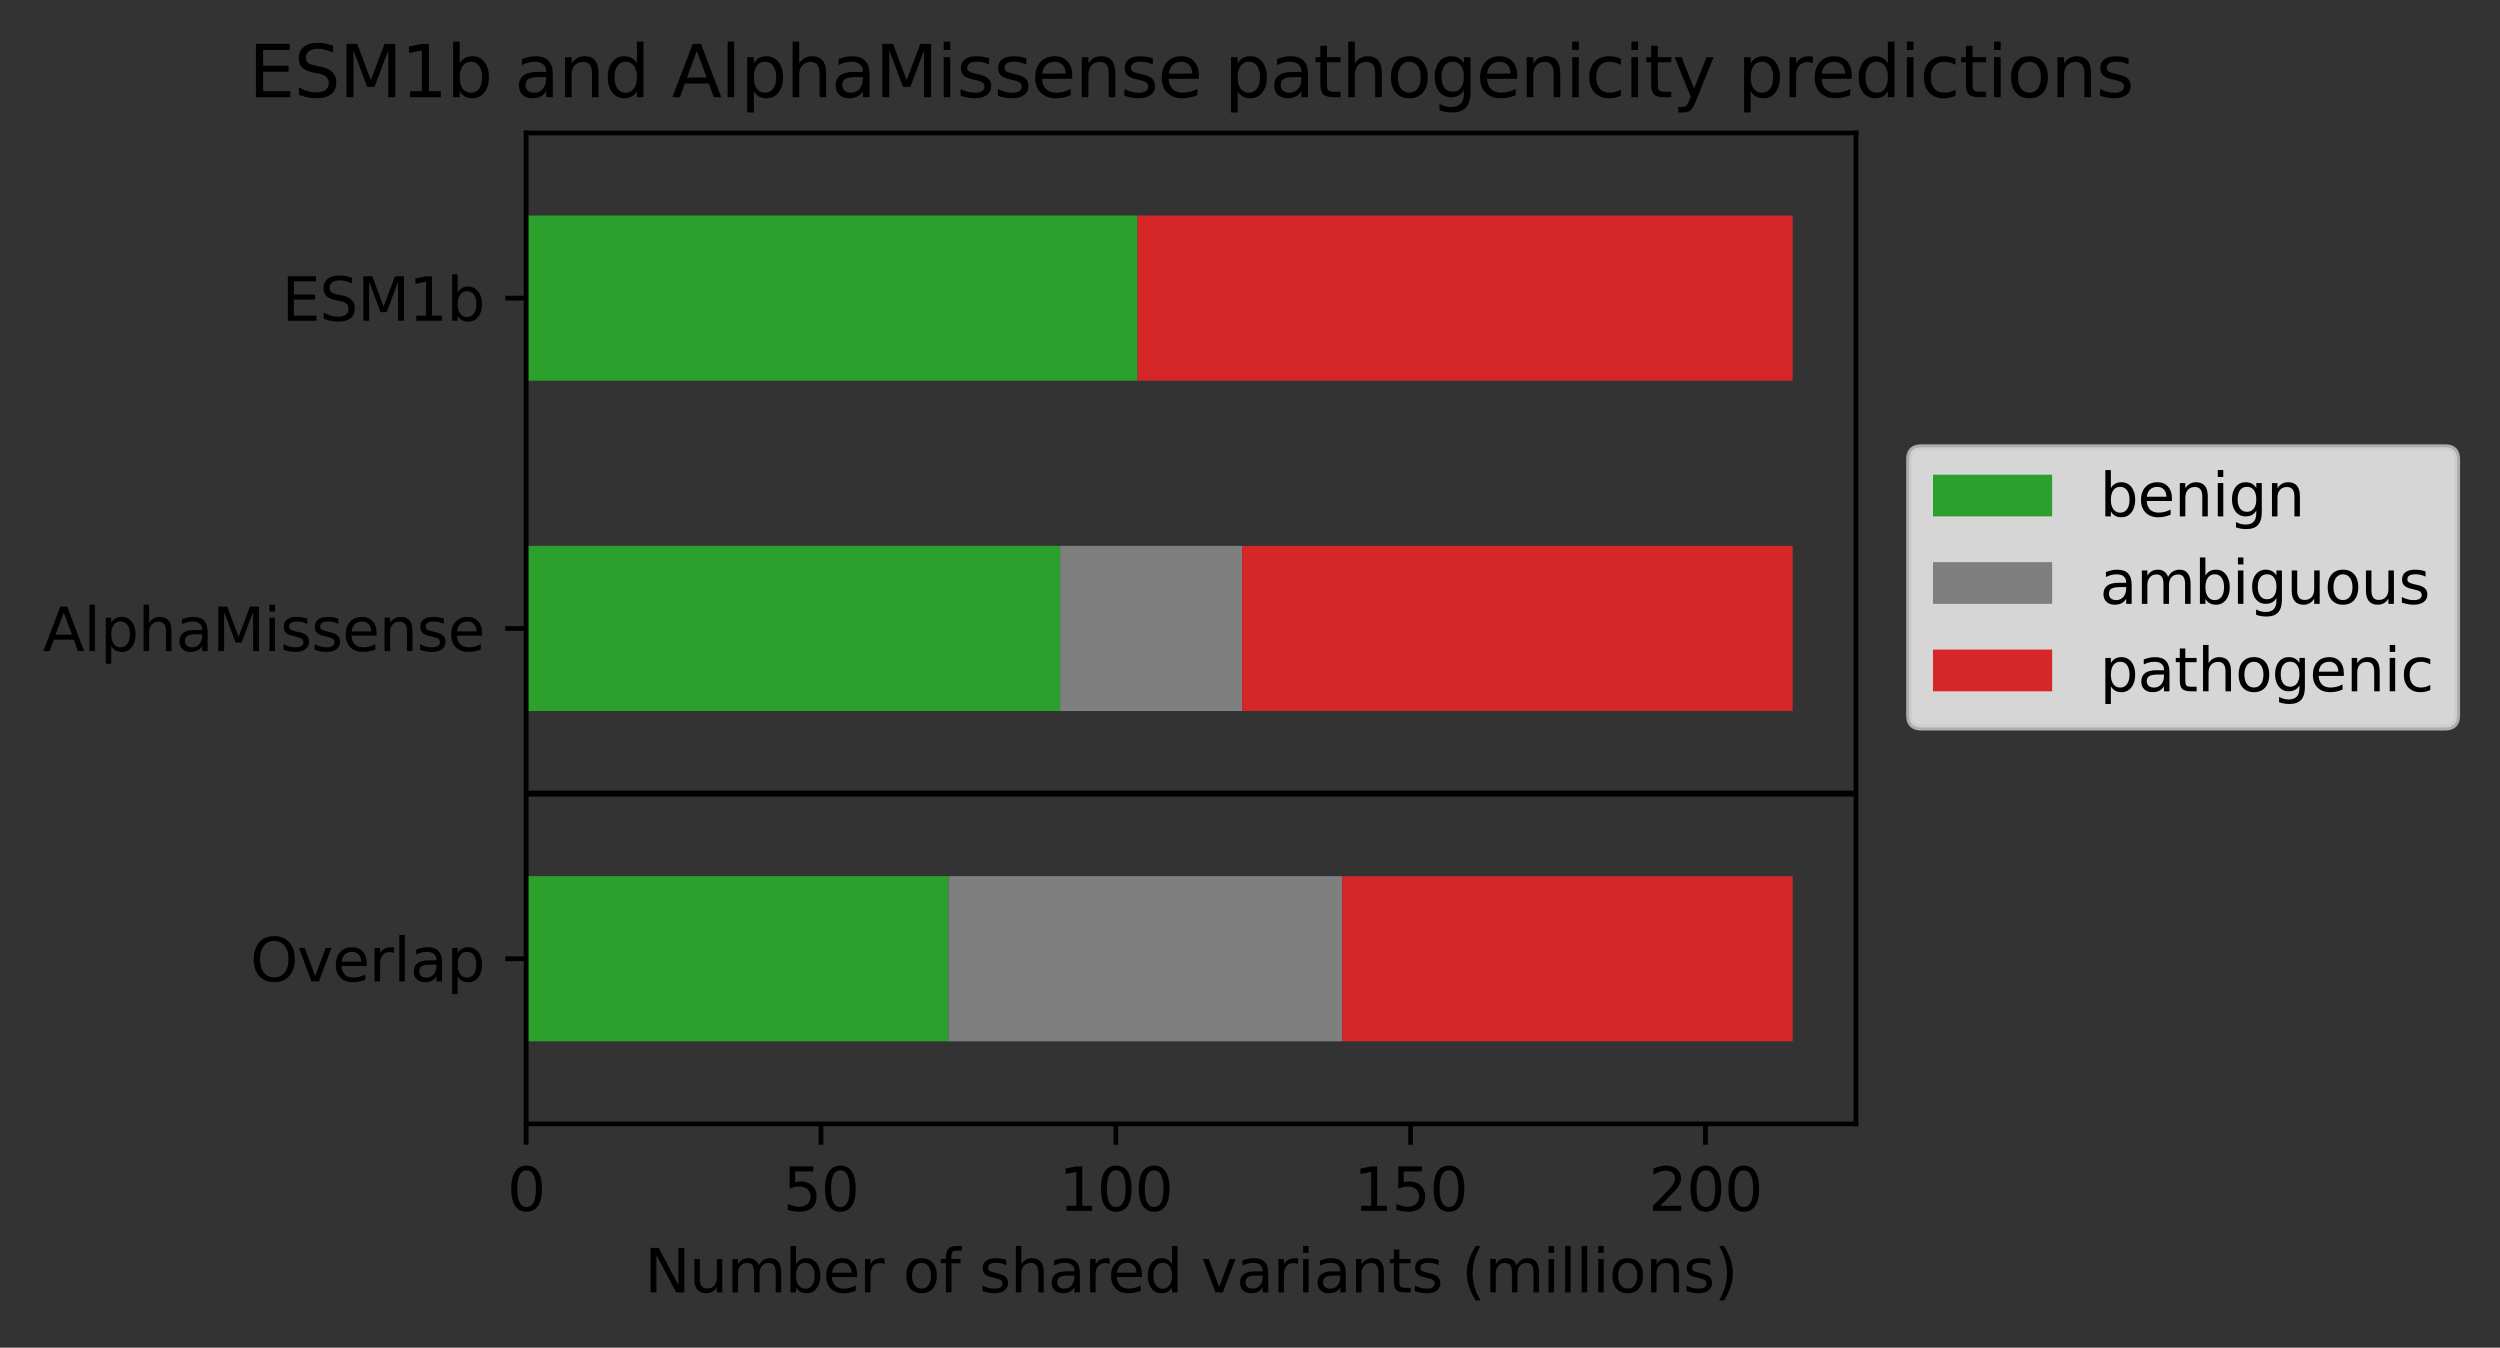 <?xml version="1.0" encoding="utf-8" standalone="no"?>
<!DOCTYPE svg PUBLIC "-//W3C//DTD SVG 1.1//EN"
  "http://www.w3.org/Graphics/SVG/1.1/DTD/svg11.dtd">
<svg xmlns:xlink="http://www.w3.org/1999/xlink" width="419.608pt" height="226.194pt" viewBox="0 0 419.608 226.194" xmlns="http://www.w3.org/2000/svg" version="1.1">
 <rect x="0" y="0" width="419.608" height="226.194" fill="#333333" stroke="none"/>
 <defs>
  <style type="text/css">*{stroke-linejoin: round; stroke-linecap: butt}</style>
 </defs>
 <g id="figure_1">
  <g id="patch_1">
   <path d="M 0 226.194 
L 419.608 226.194 
L 419.608 0 
L 0 0 
L 0 226.194 
z
" style="fill: none"/>
  </g>
  <g id="axes_1">
   <g id="patch_2">
    <path d="M 88.311 188.638 
L 311.511 188.638 
L 311.511 22.318 
L 88.311 22.318 
L 88.311 188.638 
z
" style="fill: none"/>
   </g>
   <g id="patch_3">
    <path d="M 88.311 174.778 
L 159.203 174.778 
L 159.203 147.058 
L 88.311 147.058 
z
" clip-path="url(#p4b1e44f935)" style="fill: #2ca02c"/>
   </g>
   <g id="patch_4">
    <path d="M 88.311 119.338 
L 177.938 119.338 
L 177.938 91.618 
L 88.311 91.618 
z
" clip-path="url(#p4b1e44f935)" style="fill: #2ca02c"/>
   </g>
   <g id="patch_5">
    <path d="M 88.311 63.898 
L 190.935 63.898 
L 190.935 36.178 
L 88.311 36.178 
z
" clip-path="url(#p4b1e44f935)" style="fill: #2ca02c"/>
   </g>
   <g id="patch_6">
    <path d="M 159.203 174.778 
L 225.288 174.778 
L 225.288 147.058 
L 159.203 147.058 
z
" clip-path="url(#p4b1e44f935)" style="fill: #7f7f7f"/>
   </g>
   <g id="patch_7">
    <path d="M 177.938 119.338 
L 208.498 119.338 
L 208.498 91.618 
L 177.938 91.618 
z
" clip-path="url(#p4b1e44f935)" style="fill: #7f7f7f"/>
   </g>
   <g id="patch_8">
    <path d="M 88.311 63.898 
L 88.311 63.898 
L 88.311 36.178 
L 88.311 36.178 
z
" clip-path="url(#p4b1e44f935)" style="fill: #7f7f7f"/>
   </g>
   <g id="patch_9">
    <path d="M 225.288 174.778 
L 300.882 174.778 
L 300.882 147.058 
L 225.288 147.058 
z
" clip-path="url(#p4b1e44f935)" style="fill: #d62728"/>
   </g>
   <g id="patch_10">
    <path d="M 208.498 119.338 
L 300.882 119.338 
L 300.882 91.618 
L 208.498 91.618 
z
" clip-path="url(#p4b1e44f935)" style="fill: #d62728"/>
   </g>
   <g id="patch_11">
    <path d="M 190.935 63.898 
L 300.882 63.898 
L 300.882 36.178 
L 190.935 36.178 
z
" clip-path="url(#p4b1e44f935)" style="fill: #d62728"/>
   </g>
   <g id="matplotlib.axis_1">
    <g id="xtick_1">
     <g id="line2d_1">
      <defs>
       <path id="mabea1da2c0" d="M 0 0 
L 0 3.5 
" style="stroke: #000000; stroke-width: 0.8"/>
      </defs>
      <g>
       <use xlink:href="#mabea1da2c0" x="88.311" y="188.638" style="stroke: #000000; stroke-width: 0.8"/>
      </g>
     </g>
     <g id="text_1">
      <!-- 0 -->
      <g transform="translate(85.13 203.237) scale(0.1 -0.1)">
       <defs>
        <path id="DejaVuSans-30" d="M 2034 4250 
Q 1547 4250 1301 3770 
Q 1056 3291 1056 2328 
Q 1056 1369 1301 889 
Q 1547 409 2034 409 
Q 2525 409 2770 889 
Q 3016 1369 3016 2328 
Q 3016 3291 2770 3770 
Q 2525 4250 2034 4250 
z
M 2034 4750 
Q 2819 4750 3233 4129 
Q 3647 3509 3647 2328 
Q 3647 1150 3233 529 
Q 2819 -91 2034 -91 
Q 1250 -91 836 529 
Q 422 1150 422 2328 
Q 422 3509 836 4129 
Q 1250 4750 2034 4750 
z
" transform="scale(0.016)"/>
       </defs>
       <use xlink:href="#DejaVuSans-30"/>
      </g>
     </g>
    </g>
    <g id="xtick_2">
     <g id="line2d_2">
      <g>
       <use xlink:href="#mabea1da2c0" x="137.795" y="188.638" style="stroke: #000000; stroke-width: 0.8"/>
      </g>
     </g>
     <g id="text_2">
      <!-- 50 -->
      <g transform="translate(131.432 203.237) scale(0.1 -0.1)">
       <defs>
        <path id="DejaVuSans-35" d="M 691 4666 
L 3169 4666 
L 3169 4134 
L 1269 4134 
L 1269 2991 
Q 1406 3038 1543 3061 
Q 1681 3084 1819 3084 
Q 2600 3084 3056 2656 
Q 3513 2228 3513 1497 
Q 3513 744 3044 326 
Q 2575 -91 1722 -91 
Q 1428 -91 1123 -41 
Q 819 9 494 109 
L 494 744 
Q 775 591 1075 516 
Q 1375 441 1709 441 
Q 2250 441 2565 725 
Q 2881 1009 2881 1497 
Q 2881 1984 2565 2268 
Q 2250 2553 1709 2553 
Q 1456 2553 1204 2497 
Q 953 2441 691 2322 
L 691 4666 
z
" transform="scale(0.016)"/>
       </defs>
       <use xlink:href="#DejaVuSans-35"/>
       <use xlink:href="#DejaVuSans-30" x="63.623"/>
      </g>
     </g>
    </g>
    <g id="xtick_3">
     <g id="line2d_3">
      <g>
       <use xlink:href="#mabea1da2c0" x="187.278" y="188.638" style="stroke: #000000; stroke-width: 0.8"/>
      </g>
     </g>
     <g id="text_3">
      <!-- 100 -->
      <g transform="translate(177.735 203.237) scale(0.1 -0.1)">
       <defs>
        <path id="DejaVuSans-31" d="M 794 531 
L 1825 531 
L 1825 4091 
L 703 3866 
L 703 4441 
L 1819 4666 
L 2450 4666 
L 2450 531 
L 3481 531 
L 3481 0 
L 794 0 
L 794 531 
z
" transform="scale(0.016)"/>
       </defs>
       <use xlink:href="#DejaVuSans-31"/>
       <use xlink:href="#DejaVuSans-30" x="63.623"/>
       <use xlink:href="#DejaVuSans-30" x="127.246"/>
      </g>
     </g>
    </g>
    <g id="xtick_4">
     <g id="line2d_4">
      <g>
       <use xlink:href="#mabea1da2c0" x="236.762" y="188.638" style="stroke: #000000; stroke-width: 0.8"/>
      </g>
     </g>
     <g id="text_4">
      <!-- 150 -->
      <g transform="translate(227.218 203.237) scale(0.1 -0.1)">
       <use xlink:href="#DejaVuSans-31"/>
       <use xlink:href="#DejaVuSans-35" x="63.623"/>
       <use xlink:href="#DejaVuSans-30" x="127.246"/>
      </g>
     </g>
    </g>
    <g id="xtick_5">
     <g id="line2d_5">
      <g>
       <use xlink:href="#mabea1da2c0" x="286.246" y="188.638" style="stroke: #000000; stroke-width: 0.8"/>
      </g>
     </g>
     <g id="text_5">
      <!-- 200 -->
      <g transform="translate(276.702 203.237) scale(0.1 -0.1)">
       <defs>
        <path id="DejaVuSans-32" d="M 1228 531 
L 3431 531 
L 3431 0 
L 469 0 
L 469 531 
Q 828 903 1448 1529 
Q 2069 2156 2228 2338 
Q 2531 2678 2651 2914 
Q 2772 3150 2772 3378 
Q 2772 3750 2511 3984 
Q 2250 4219 1831 4219 
Q 1534 4219 1204 4116 
Q 875 4013 500 3803 
L 500 4441 
Q 881 4594 1212 4672 
Q 1544 4750 1819 4750 
Q 2544 4750 2975 4387 
Q 3406 4025 3406 3419 
Q 3406 3131 3298 2873 
Q 3191 2616 2906 2266 
Q 2828 2175 2409 1742 
Q 1991 1309 1228 531 
z
" transform="scale(0.016)"/>
       </defs>
       <use xlink:href="#DejaVuSans-32"/>
       <use xlink:href="#DejaVuSans-30" x="63.623"/>
       <use xlink:href="#DejaVuSans-30" x="127.246"/>
      </g>
     </g>
    </g>
    <g id="text_6">
     <!-- Number of shared variants (millions) -->
     <g transform="translate(108.191 216.915) scale(0.1 -0.1)">
      <defs>
       <path id="DejaVuSans-4e" d="M 628 4666 
L 1478 4666 
L 3547 763 
L 3547 4666 
L 4159 4666 
L 4159 0 
L 3309 0 
L 1241 3903 
L 1241 0 
L 628 0 
L 628 4666 
z
" transform="scale(0.016)"/>
       <path id="DejaVuSans-75" d="M 544 1381 
L 544 3500 
L 1119 3500 
L 1119 1403 
Q 1119 906 1312 657 
Q 1506 409 1894 409 
Q 2359 409 2629 706 
Q 2900 1003 2900 1516 
L 2900 3500 
L 3475 3500 
L 3475 0 
L 2900 0 
L 2900 538 
Q 2691 219 2414 64 
Q 2138 -91 1772 -91 
Q 1169 -91 856 284 
Q 544 659 544 1381 
z
M 1991 3584 
L 1991 3584 
z
" transform="scale(0.016)"/>
       <path id="DejaVuSans-6d" d="M 3328 2828 
Q 3544 3216 3844 3400 
Q 4144 3584 4550 3584 
Q 5097 3584 5394 3201 
Q 5691 2819 5691 2113 
L 5691 0 
L 5113 0 
L 5113 2094 
Q 5113 2597 4934 2840 
Q 4756 3084 4391 3084 
Q 3944 3084 3684 2787 
Q 3425 2491 3425 1978 
L 3425 0 
L 2847 0 
L 2847 2094 
Q 2847 2600 2669 2842 
Q 2491 3084 2119 3084 
Q 1678 3084 1418 2786 
Q 1159 2488 1159 1978 
L 1159 0 
L 581 0 
L 581 3500 
L 1159 3500 
L 1159 2956 
Q 1356 3278 1631 3431 
Q 1906 3584 2284 3584 
Q 2666 3584 2933 3390 
Q 3200 3197 3328 2828 
z
" transform="scale(0.016)"/>
       <path id="DejaVuSans-62" d="M 3116 1747 
Q 3116 2381 2855 2742 
Q 2594 3103 2138 3103 
Q 1681 3103 1420 2742 
Q 1159 2381 1159 1747 
Q 1159 1113 1420 752 
Q 1681 391 2138 391 
Q 2594 391 2855 752 
Q 3116 1113 3116 1747 
z
M 1159 2969 
Q 1341 3281 1617 3432 
Q 1894 3584 2278 3584 
Q 2916 3584 3314 3078 
Q 3713 2572 3713 1747 
Q 3713 922 3314 415 
Q 2916 -91 2278 -91 
Q 1894 -91 1617 61 
Q 1341 213 1159 525 
L 1159 0 
L 581 0 
L 581 4863 
L 1159 4863 
L 1159 2969 
z
" transform="scale(0.016)"/>
       <path id="DejaVuSans-65" d="M 3597 1894 
L 3597 1613 
L 953 1613 
Q 991 1019 1311 708 
Q 1631 397 2203 397 
Q 2534 397 2845 478 
Q 3156 559 3463 722 
L 3463 178 
Q 3153 47 2828 -22 
Q 2503 -91 2169 -91 
Q 1331 -91 842 396 
Q 353 884 353 1716 
Q 353 2575 817 3079 
Q 1281 3584 2069 3584 
Q 2775 3584 3186 3129 
Q 3597 2675 3597 1894 
z
M 3022 2063 
Q 3016 2534 2758 2815 
Q 2500 3097 2075 3097 
Q 1594 3097 1305 2825 
Q 1016 2553 972 2059 
L 3022 2063 
z
" transform="scale(0.016)"/>
       <path id="DejaVuSans-72" d="M 2631 2963 
Q 2534 3019 2420 3045 
Q 2306 3072 2169 3072 
Q 1681 3072 1420 2755 
Q 1159 2438 1159 1844 
L 1159 0 
L 581 0 
L 581 3500 
L 1159 3500 
L 1159 2956 
Q 1341 3275 1631 3429 
Q 1922 3584 2338 3584 
Q 2397 3584 2469 3576 
Q 2541 3569 2628 3553 
L 2631 2963 
z
" transform="scale(0.016)"/>
       <path id="DejaVuSans-20" transform="scale(0.016)"/>
       <path id="DejaVuSans-6f" d="M 1959 3097 
Q 1497 3097 1228 2736 
Q 959 2375 959 1747 
Q 959 1119 1226 758 
Q 1494 397 1959 397 
Q 2419 397 2687 759 
Q 2956 1122 2956 1747 
Q 2956 2369 2687 2733 
Q 2419 3097 1959 3097 
z
M 1959 3584 
Q 2709 3584 3137 3096 
Q 3566 2609 3566 1747 
Q 3566 888 3137 398 
Q 2709 -91 1959 -91 
Q 1206 -91 779 398 
Q 353 888 353 1747 
Q 353 2609 779 3096 
Q 1206 3584 1959 3584 
z
" transform="scale(0.016)"/>
       <path id="DejaVuSans-66" d="M 2375 4863 
L 2375 4384 
L 1825 4384 
Q 1516 4384 1395 4259 
Q 1275 4134 1275 3809 
L 1275 3500 
L 2222 3500 
L 2222 3053 
L 1275 3053 
L 1275 0 
L 697 0 
L 697 3053 
L 147 3053 
L 147 3500 
L 697 3500 
L 697 3744 
Q 697 4328 969 4595 
Q 1241 4863 1831 4863 
L 2375 4863 
z
" transform="scale(0.016)"/>
       <path id="DejaVuSans-73" d="M 2834 3397 
L 2834 2853 
Q 2591 2978 2328 3040 
Q 2066 3103 1784 3103 
Q 1356 3103 1142 2972 
Q 928 2841 928 2578 
Q 928 2378 1081 2264 
Q 1234 2150 1697 2047 
L 1894 2003 
Q 2506 1872 2764 1633 
Q 3022 1394 3022 966 
Q 3022 478 2636 193 
Q 2250 -91 1575 -91 
Q 1294 -91 989 -36 
Q 684 19 347 128 
L 347 722 
Q 666 556 975 473 
Q 1284 391 1588 391 
Q 1994 391 2212 530 
Q 2431 669 2431 922 
Q 2431 1156 2273 1281 
Q 2116 1406 1581 1522 
L 1381 1569 
Q 847 1681 609 1914 
Q 372 2147 372 2553 
Q 372 3047 722 3315 
Q 1072 3584 1716 3584 
Q 2034 3584 2315 3537 
Q 2597 3491 2834 3397 
z
" transform="scale(0.016)"/>
       <path id="DejaVuSans-68" d="M 3513 2113 
L 3513 0 
L 2938 0 
L 2938 2094 
Q 2938 2591 2744 2837 
Q 2550 3084 2163 3084 
Q 1697 3084 1428 2787 
Q 1159 2491 1159 1978 
L 1159 0 
L 581 0 
L 581 4863 
L 1159 4863 
L 1159 2956 
Q 1366 3272 1645 3428 
Q 1925 3584 2291 3584 
Q 2894 3584 3203 3211 
Q 3513 2838 3513 2113 
z
" transform="scale(0.016)"/>
       <path id="DejaVuSans-61" d="M 2194 1759 
Q 1497 1759 1228 1600 
Q 959 1441 959 1056 
Q 959 750 1161 570 
Q 1363 391 1709 391 
Q 2188 391 2477 730 
Q 2766 1069 2766 1631 
L 2766 1759 
L 2194 1759 
z
M 3341 1997 
L 3341 0 
L 2766 0 
L 2766 531 
Q 2569 213 2275 61 
Q 1981 -91 1556 -91 
Q 1019 -91 701 211 
Q 384 513 384 1019 
Q 384 1609 779 1909 
Q 1175 2209 1959 2209 
L 2766 2209 
L 2766 2266 
Q 2766 2663 2505 2880 
Q 2244 3097 1772 3097 
Q 1472 3097 1187 3025 
Q 903 2953 641 2809 
L 641 3341 
Q 956 3463 1253 3523 
Q 1550 3584 1831 3584 
Q 2591 3584 2966 3190 
Q 3341 2797 3341 1997 
z
" transform="scale(0.016)"/>
       <path id="DejaVuSans-64" d="M 2906 2969 
L 2906 4863 
L 3481 4863 
L 3481 0 
L 2906 0 
L 2906 525 
Q 2725 213 2448 61 
Q 2172 -91 1784 -91 
Q 1150 -91 751 415 
Q 353 922 353 1747 
Q 353 2572 751 3078 
Q 1150 3584 1784 3584 
Q 2172 3584 2448 3432 
Q 2725 3281 2906 2969 
z
M 947 1747 
Q 947 1113 1208 752 
Q 1469 391 1925 391 
Q 2381 391 2643 752 
Q 2906 1113 2906 1747 
Q 2906 2381 2643 2742 
Q 2381 3103 1925 3103 
Q 1469 3103 1208 2742 
Q 947 2381 947 1747 
z
" transform="scale(0.016)"/>
       <path id="DejaVuSans-76" d="M 191 3500 
L 800 3500 
L 1894 563 
L 2988 3500 
L 3597 3500 
L 2284 0 
L 1503 0 
L 191 3500 
z
" transform="scale(0.016)"/>
       <path id="DejaVuSans-69" d="M 603 3500 
L 1178 3500 
L 1178 0 
L 603 0 
L 603 3500 
z
M 603 4863 
L 1178 4863 
L 1178 4134 
L 603 4134 
L 603 4863 
z
" transform="scale(0.016)"/>
       <path id="DejaVuSans-6e" d="M 3513 2113 
L 3513 0 
L 2938 0 
L 2938 2094 
Q 2938 2591 2744 2837 
Q 2550 3084 2163 3084 
Q 1697 3084 1428 2787 
Q 1159 2491 1159 1978 
L 1159 0 
L 581 0 
L 581 3500 
L 1159 3500 
L 1159 2956 
Q 1366 3272 1645 3428 
Q 1925 3584 2291 3584 
Q 2894 3584 3203 3211 
Q 3513 2838 3513 2113 
z
" transform="scale(0.016)"/>
       <path id="DejaVuSans-74" d="M 1172 4494 
L 1172 3500 
L 2356 3500 
L 2356 3053 
L 1172 3053 
L 1172 1153 
Q 1172 725 1289 603 
Q 1406 481 1766 481 
L 2356 481 
L 2356 0 
L 1766 0 
Q 1100 0 847 248 
Q 594 497 594 1153 
L 594 3053 
L 172 3053 
L 172 3500 
L 594 3500 
L 594 4494 
L 1172 4494 
z
" transform="scale(0.016)"/>
       <path id="DejaVuSans-28" d="M 1984 4856 
Q 1566 4138 1362 3434 
Q 1159 2731 1159 2009 
Q 1159 1288 1364 580 
Q 1569 -128 1984 -844 
L 1484 -844 
Q 1016 -109 783 600 
Q 550 1309 550 2009 
Q 550 2706 781 3412 
Q 1013 4119 1484 4856 
L 1984 4856 
z
" transform="scale(0.016)"/>
       <path id="DejaVuSans-6c" d="M 603 4863 
L 1178 4863 
L 1178 0 
L 603 0 
L 603 4863 
z
" transform="scale(0.016)"/>
       <path id="DejaVuSans-29" d="M 513 4856 
L 1013 4856 
Q 1481 4119 1714 3412 
Q 1947 2706 1947 2009 
Q 1947 1309 1714 600 
Q 1481 -109 1013 -844 
L 513 -844 
Q 928 -128 1133 580 
Q 1338 1288 1338 2009 
Q 1338 2731 1133 3434 
Q 928 4138 513 4856 
z
" transform="scale(0.016)"/>
      </defs>
      <use xlink:href="#DejaVuSans-4e"/>
      <use xlink:href="#DejaVuSans-75" x="74.805"/>
      <use xlink:href="#DejaVuSans-6d" x="138.184"/>
      <use xlink:href="#DejaVuSans-62" x="235.596"/>
      <use xlink:href="#DejaVuSans-65" x="299.072"/>
      <use xlink:href="#DejaVuSans-72" x="360.596"/>
      <use xlink:href="#DejaVuSans-20" x="401.709"/>
      <use xlink:href="#DejaVuSans-6f" x="433.496"/>
      <use xlink:href="#DejaVuSans-66" x="494.678"/>
      <use xlink:href="#DejaVuSans-20" x="529.883"/>
      <use xlink:href="#DejaVuSans-73" x="561.67"/>
      <use xlink:href="#DejaVuSans-68" x="613.77"/>
      <use xlink:href="#DejaVuSans-61" x="677.148"/>
      <use xlink:href="#DejaVuSans-72" x="738.428"/>
      <use xlink:href="#DejaVuSans-65" x="777.291"/>
      <use xlink:href="#DejaVuSans-64" x="838.814"/>
      <use xlink:href="#DejaVuSans-20" x="902.291"/>
      <use xlink:href="#DejaVuSans-76" x="934.078"/>
      <use xlink:href="#DejaVuSans-61" x="993.258"/>
      <use xlink:href="#DejaVuSans-72" x="1054.537"/>
      <use xlink:href="#DejaVuSans-69" x="1095.65"/>
      <use xlink:href="#DejaVuSans-61" x="1123.434"/>
      <use xlink:href="#DejaVuSans-6e" x="1184.713"/>
      <use xlink:href="#DejaVuSans-74" x="1248.092"/>
      <use xlink:href="#DejaVuSans-73" x="1287.301"/>
      <use xlink:href="#DejaVuSans-20" x="1339.4"/>
      <use xlink:href="#DejaVuSans-28" x="1371.188"/>
      <use xlink:href="#DejaVuSans-6d" x="1410.201"/>
      <use xlink:href="#DejaVuSans-69" x="1507.613"/>
      <use xlink:href="#DejaVuSans-6c" x="1535.396"/>
      <use xlink:href="#DejaVuSans-6c" x="1563.18"/>
      <use xlink:href="#DejaVuSans-69" x="1590.963"/>
      <use xlink:href="#DejaVuSans-6f" x="1618.746"/>
      <use xlink:href="#DejaVuSans-6e" x="1679.928"/>
      <use xlink:href="#DejaVuSans-73" x="1743.307"/>
      <use xlink:href="#DejaVuSans-29" x="1795.406"/>
     </g>
    </g>
   </g>
   <g id="matplotlib.axis_2">
    <g id="ytick_1">
     <g id="line2d_6">
      <defs>
       <path id="m10bc98f65e" d="M 0 0 
L -3.5 0 
" style="stroke: #000000; stroke-width: 0.8"/>
      </defs>
      <g>
       <use xlink:href="#m10bc98f65e" x="88.311" y="160.918" style="stroke: #000000; stroke-width: 0.8"/>
      </g>
     </g>
     <g id="text_7">
      <!-- Overlap -->
      <g transform="translate(42.002 164.717) scale(0.1 -0.1)">
       <defs>
        <path id="DejaVuSans-4f" d="M 2522 4238 
Q 1834 4238 1429 3725 
Q 1025 3213 1025 2328 
Q 1025 1447 1429 934 
Q 1834 422 2522 422 
Q 3209 422 3611 934 
Q 4013 1447 4013 2328 
Q 4013 3213 3611 3725 
Q 3209 4238 2522 4238 
z
M 2522 4750 
Q 3503 4750 4090 4092 
Q 4678 3434 4678 2328 
Q 4678 1225 4090 567 
Q 3503 -91 2522 -91 
Q 1538 -91 948 565 
Q 359 1222 359 2328 
Q 359 3434 948 4092 
Q 1538 4750 2522 4750 
z
" transform="scale(0.016)"/>
        <path id="DejaVuSans-70" d="M 1159 525 
L 1159 -1331 
L 581 -1331 
L 581 3500 
L 1159 3500 
L 1159 2969 
Q 1341 3281 1617 3432 
Q 1894 3584 2278 3584 
Q 2916 3584 3314 3078 
Q 3713 2572 3713 1747 
Q 3713 922 3314 415 
Q 2916 -91 2278 -91 
Q 1894 -91 1617 61 
Q 1341 213 1159 525 
z
M 3116 1747 
Q 3116 2381 2855 2742 
Q 2594 3103 2138 3103 
Q 1681 3103 1420 2742 
Q 1159 2381 1159 1747 
Q 1159 1113 1420 752 
Q 1681 391 2138 391 
Q 2594 391 2855 752 
Q 3116 1113 3116 1747 
z
" transform="scale(0.016)"/>
       </defs>
       <use xlink:href="#DejaVuSans-4f"/>
       <use xlink:href="#DejaVuSans-76" x="78.711"/>
       <use xlink:href="#DejaVuSans-65" x="137.891"/>
       <use xlink:href="#DejaVuSans-72" x="199.414"/>
       <use xlink:href="#DejaVuSans-6c" x="240.527"/>
       <use xlink:href="#DejaVuSans-61" x="268.311"/>
       <use xlink:href="#DejaVuSans-70" x="329.59"/>
      </g>
     </g>
    </g>
    <g id="ytick_2">
     <g id="line2d_7">
      <g>
       <use xlink:href="#m10bc98f65e" x="88.311" y="105.478" style="stroke: #000000; stroke-width: 0.8"/>
      </g>
     </g>
     <g id="text_8">
      <!-- AlphaMissense -->
      <g transform="translate(7.2 109.277) scale(0.1 -0.1)">
       <defs>
        <path id="DejaVuSans-41" d="M 2188 4044 
L 1331 1722 
L 3047 1722 
L 2188 4044 
z
M 1831 4666 
L 2547 4666 
L 4325 0 
L 3669 0 
L 3244 1197 
L 1141 1197 
L 716 0 
L 50 0 
L 1831 4666 
z
" transform="scale(0.016)"/>
        <path id="DejaVuSans-4d" d="M 628 4666 
L 1569 4666 
L 2759 1491 
L 3956 4666 
L 4897 4666 
L 4897 0 
L 4281 0 
L 4281 4097 
L 3078 897 
L 2444 897 
L 1241 4097 
L 1241 0 
L 628 0 
L 628 4666 
z
" transform="scale(0.016)"/>
       </defs>
       <use xlink:href="#DejaVuSans-41"/>
       <use xlink:href="#DejaVuSans-6c" x="68.408"/>
       <use xlink:href="#DejaVuSans-70" x="96.191"/>
       <use xlink:href="#DejaVuSans-68" x="159.668"/>
       <use xlink:href="#DejaVuSans-61" x="223.047"/>
       <use xlink:href="#DejaVuSans-4d" x="284.326"/>
       <use xlink:href="#DejaVuSans-69" x="370.605"/>
       <use xlink:href="#DejaVuSans-73" x="398.389"/>
       <use xlink:href="#DejaVuSans-73" x="450.488"/>
       <use xlink:href="#DejaVuSans-65" x="502.588"/>
       <use xlink:href="#DejaVuSans-6e" x="564.111"/>
       <use xlink:href="#DejaVuSans-73" x="627.49"/>
       <use xlink:href="#DejaVuSans-65" x="679.59"/>
      </g>
     </g>
    </g>
    <g id="ytick_3">
     <g id="line2d_8">
      <g>
       <use xlink:href="#m10bc98f65e" x="88.311" y="50.038" style="stroke: #000000; stroke-width: 0.8"/>
      </g>
     </g>
     <g id="text_9">
      <!-- ESM1b -->
      <g transform="translate(47.305 53.837) scale(0.1 -0.1)">
       <defs>
        <path id="DejaVuSans-45" d="M 628 4666 
L 3578 4666 
L 3578 4134 
L 1259 4134 
L 1259 2753 
L 3481 2753 
L 3481 2222 
L 1259 2222 
L 1259 531 
L 3634 531 
L 3634 0 
L 628 0 
L 628 4666 
z
" transform="scale(0.016)"/>
        <path id="DejaVuSans-53" d="M 3425 4513 
L 3425 3897 
Q 3066 4069 2747 4153 
Q 2428 4238 2131 4238 
Q 1616 4238 1336 4038 
Q 1056 3838 1056 3469 
Q 1056 3159 1242 3001 
Q 1428 2844 1947 2747 
L 2328 2669 
Q 3034 2534 3370 2195 
Q 3706 1856 3706 1288 
Q 3706 609 3251 259 
Q 2797 -91 1919 -91 
Q 1588 -91 1214 -16 
Q 841 59 441 206 
L 441 856 
Q 825 641 1194 531 
Q 1563 422 1919 422 
Q 2459 422 2753 634 
Q 3047 847 3047 1241 
Q 3047 1584 2836 1778 
Q 2625 1972 2144 2069 
L 1759 2144 
Q 1053 2284 737 2584 
Q 422 2884 422 3419 
Q 422 4038 858 4394 
Q 1294 4750 2059 4750 
Q 2388 4750 2728 4690 
Q 3069 4631 3425 4513 
z
" transform="scale(0.016)"/>
       </defs>
       <use xlink:href="#DejaVuSans-45"/>
       <use xlink:href="#DejaVuSans-53" x="63.184"/>
       <use xlink:href="#DejaVuSans-4d" x="126.66"/>
       <use xlink:href="#DejaVuSans-31" x="212.939"/>
       <use xlink:href="#DejaVuSans-62" x="276.562"/>
      </g>
     </g>
    </g>
   </g>
   <g id="line2d_9">
    <path d="M 88.311 133.198 
L 311.511 133.198 
" clip-path="url(#p4b1e44f935)" style="fill: none; stroke: #000000; stroke-linecap: square"/>
   </g>
   <g id="patch_12">
    <path d="M 88.311 188.638 
L 88.311 22.318 
" style="fill: none; stroke: #000000; stroke-width: 0.8; stroke-linejoin: miter; stroke-linecap: square"/>
   </g>
   <g id="patch_13">
    <path d="M 311.511 188.638 
L 311.511 22.318 
" style="fill: none; stroke: #000000; stroke-width: 0.8; stroke-linejoin: miter; stroke-linecap: square"/>
   </g>
   <g id="patch_14">
    <path d="M 88.311 188.638 
L 311.511 188.638 
" style="fill: none; stroke: #000000; stroke-width: 0.8; stroke-linejoin: miter; stroke-linecap: square"/>
   </g>
   <g id="patch_15">
    <path d="M 88.311 22.318 
L 311.511 22.318 
" style="fill: none; stroke: #000000; stroke-width: 0.8; stroke-linejoin: miter; stroke-linecap: square"/>
   </g>
   <g id="text_10">
    <!-- ESM1b and AlphaMissense pathogenicity predictions -->
    <g transform="translate(41.747 16.318) scale(0.12 -0.12)">
     <defs>
      <path id="DejaVuSans-67" d="M 2906 1791 
Q 2906 2416 2648 2759 
Q 2391 3103 1925 3103 
Q 1463 3103 1205 2759 
Q 947 2416 947 1791 
Q 947 1169 1205 825 
Q 1463 481 1925 481 
Q 2391 481 2648 825 
Q 2906 1169 2906 1791 
z
M 3481 434 
Q 3481 -459 3084 -895 
Q 2688 -1331 1869 -1331 
Q 1566 -1331 1297 -1286 
Q 1028 -1241 775 -1147 
L 775 -588 
Q 1028 -725 1275 -790 
Q 1522 -856 1778 -856 
Q 2344 -856 2625 -561 
Q 2906 -266 2906 331 
L 2906 616 
Q 2728 306 2450 153 
Q 2172 0 1784 0 
Q 1141 0 747 490 
Q 353 981 353 1791 
Q 353 2603 747 3093 
Q 1141 3584 1784 3584 
Q 2172 3584 2450 3431 
Q 2728 3278 2906 2969 
L 2906 3500 
L 3481 3500 
L 3481 434 
z
" transform="scale(0.016)"/>
      <path id="DejaVuSans-63" d="M 3122 3366 
L 3122 2828 
Q 2878 2963 2633 3030 
Q 2388 3097 2138 3097 
Q 1578 3097 1268 2742 
Q 959 2388 959 1747 
Q 959 1106 1268 751 
Q 1578 397 2138 397 
Q 2388 397 2633 464 
Q 2878 531 3122 666 
L 3122 134 
Q 2881 22 2623 -34 
Q 2366 -91 2075 -91 
Q 1284 -91 818 406 
Q 353 903 353 1747 
Q 353 2603 823 3093 
Q 1294 3584 2113 3584 
Q 2378 3584 2631 3529 
Q 2884 3475 3122 3366 
z
" transform="scale(0.016)"/>
      <path id="DejaVuSans-79" d="M 2059 -325 
Q 1816 -950 1584 -1140 
Q 1353 -1331 966 -1331 
L 506 -1331 
L 506 -850 
L 844 -850 
Q 1081 -850 1212 -737 
Q 1344 -625 1503 -206 
L 1606 56 
L 191 3500 
L 800 3500 
L 1894 763 
L 2988 3500 
L 3597 3500 
L 2059 -325 
z
" transform="scale(0.016)"/>
     </defs>
     <use xlink:href="#DejaVuSans-45"/>
     <use xlink:href="#DejaVuSans-53" x="63.184"/>
     <use xlink:href="#DejaVuSans-4d" x="126.66"/>
     <use xlink:href="#DejaVuSans-31" x="212.939"/>
     <use xlink:href="#DejaVuSans-62" x="276.562"/>
     <use xlink:href="#DejaVuSans-20" x="340.039"/>
     <use xlink:href="#DejaVuSans-61" x="371.826"/>
     <use xlink:href="#DejaVuSans-6e" x="433.105"/>
     <use xlink:href="#DejaVuSans-64" x="496.484"/>
     <use xlink:href="#DejaVuSans-20" x="559.961"/>
     <use xlink:href="#DejaVuSans-41" x="591.748"/>
     <use xlink:href="#DejaVuSans-6c" x="660.156"/>
     <use xlink:href="#DejaVuSans-70" x="687.939"/>
     <use xlink:href="#DejaVuSans-68" x="751.416"/>
     <use xlink:href="#DejaVuSans-61" x="814.795"/>
     <use xlink:href="#DejaVuSans-4d" x="876.074"/>
     <use xlink:href="#DejaVuSans-69" x="962.354"/>
     <use xlink:href="#DejaVuSans-73" x="990.137"/>
     <use xlink:href="#DejaVuSans-73" x="1042.236"/>
     <use xlink:href="#DejaVuSans-65" x="1094.336"/>
     <use xlink:href="#DejaVuSans-6e" x="1155.859"/>
     <use xlink:href="#DejaVuSans-73" x="1219.238"/>
     <use xlink:href="#DejaVuSans-65" x="1271.338"/>
     <use xlink:href="#DejaVuSans-20" x="1332.861"/>
     <use xlink:href="#DejaVuSans-70" x="1364.648"/>
     <use xlink:href="#DejaVuSans-61" x="1428.125"/>
     <use xlink:href="#DejaVuSans-74" x="1489.404"/>
     <use xlink:href="#DejaVuSans-68" x="1528.613"/>
     <use xlink:href="#DejaVuSans-6f" x="1591.992"/>
     <use xlink:href="#DejaVuSans-67" x="1653.174"/>
     <use xlink:href="#DejaVuSans-65" x="1716.65"/>
     <use xlink:href="#DejaVuSans-6e" x="1778.174"/>
     <use xlink:href="#DejaVuSans-69" x="1841.553"/>
     <use xlink:href="#DejaVuSans-63" x="1869.336"/>
     <use xlink:href="#DejaVuSans-69" x="1924.316"/>
     <use xlink:href="#DejaVuSans-74" x="1952.1"/>
     <use xlink:href="#DejaVuSans-79" x="1991.309"/>
     <use xlink:href="#DejaVuSans-20" x="2050.488"/>
     <use xlink:href="#DejaVuSans-70" x="2082.275"/>
     <use xlink:href="#DejaVuSans-72" x="2145.752"/>
     <use xlink:href="#DejaVuSans-65" x="2184.615"/>
     <use xlink:href="#DejaVuSans-64" x="2246.139"/>
     <use xlink:href="#DejaVuSans-69" x="2309.615"/>
     <use xlink:href="#DejaVuSans-63" x="2337.398"/>
     <use xlink:href="#DejaVuSans-74" x="2392.379"/>
     <use xlink:href="#DejaVuSans-69" x="2431.588"/>
     <use xlink:href="#DejaVuSans-6f" x="2459.371"/>
     <use xlink:href="#DejaVuSans-6e" x="2520.553"/>
     <use xlink:href="#DejaVuSans-73" x="2583.932"/>
    </g>
   </g>
   <g id="legend_1">
    <g id="patch_16">
     <path d="M 322.439 122.11 
L 410.408 122.11 
Q 412.408 122.11 412.408 120.11 
L 412.408 77.076 
Q 412.408 75.076 410.408 75.076 
L 322.439 75.076 
Q 320.439 75.076 320.439 77.076 
L 320.439 120.11 
Q 320.439 122.11 322.439 122.11 
z
" style="fill: #ffffff; opacity: 0.8; stroke: #cccccc; stroke-linejoin: miter"/>
    </g>
    <g id="patch_17">
     <path d="M 324.439 86.674 
L 344.439 86.674 
L 344.439 79.674 
L 324.439 79.674 
z
" style="fill: #2ca02c"/>
    </g>
    <g id="text_11">
     <!-- benign -->
     <g transform="translate(352.439 86.674) scale(0.1 -0.1)">
      <use xlink:href="#DejaVuSans-62"/>
      <use xlink:href="#DejaVuSans-65" x="63.477"/>
      <use xlink:href="#DejaVuSans-6e" x="125"/>
      <use xlink:href="#DejaVuSans-69" x="188.379"/>
      <use xlink:href="#DejaVuSans-67" x="216.162"/>
      <use xlink:href="#DejaVuSans-6e" x="279.639"/>
     </g>
    </g>
    <g id="patch_18">
     <path d="M 324.439 101.352 
L 344.439 101.352 
L 344.439 94.352 
L 324.439 94.352 
z
" style="fill: #7f7f7f"/>
    </g>
    <g id="text_12">
     <!-- ambiguous -->
     <g transform="translate(352.439 101.352) scale(0.1 -0.1)">
      <use xlink:href="#DejaVuSans-61"/>
      <use xlink:href="#DejaVuSans-6d" x="61.279"/>
      <use xlink:href="#DejaVuSans-62" x="158.691"/>
      <use xlink:href="#DejaVuSans-69" x="222.168"/>
      <use xlink:href="#DejaVuSans-67" x="249.951"/>
      <use xlink:href="#DejaVuSans-75" x="313.428"/>
      <use xlink:href="#DejaVuSans-6f" x="376.807"/>
      <use xlink:href="#DejaVuSans-75" x="437.988"/>
      <use xlink:href="#DejaVuSans-73" x="501.367"/>
     </g>
    </g>
    <g id="patch_19">
     <path d="M 324.439 116.03 
L 344.439 116.03 
L 344.439 109.03 
L 324.439 109.03 
z
" style="fill: #d62728"/>
    </g>
    <g id="text_13">
     <!-- pathogenic -->
     <g transform="translate(352.439 116.03) scale(0.1 -0.1)">
      <use xlink:href="#DejaVuSans-70"/>
      <use xlink:href="#DejaVuSans-61" x="63.477"/>
      <use xlink:href="#DejaVuSans-74" x="124.756"/>
      <use xlink:href="#DejaVuSans-68" x="163.965"/>
      <use xlink:href="#DejaVuSans-6f" x="227.344"/>
      <use xlink:href="#DejaVuSans-67" x="288.525"/>
      <use xlink:href="#DejaVuSans-65" x="352.002"/>
      <use xlink:href="#DejaVuSans-6e" x="413.525"/>
      <use xlink:href="#DejaVuSans-69" x="476.904"/>
      <use xlink:href="#DejaVuSans-63" x="504.688"/>
     </g>
    </g>
   </g>
  </g>
 </g>
 <defs>
  <clipPath id="p4b1e44f935">
   <rect x="88.311" y="22.318" width="223.2" height="166.32"/>
  </clipPath>
 </defs>
</svg>
